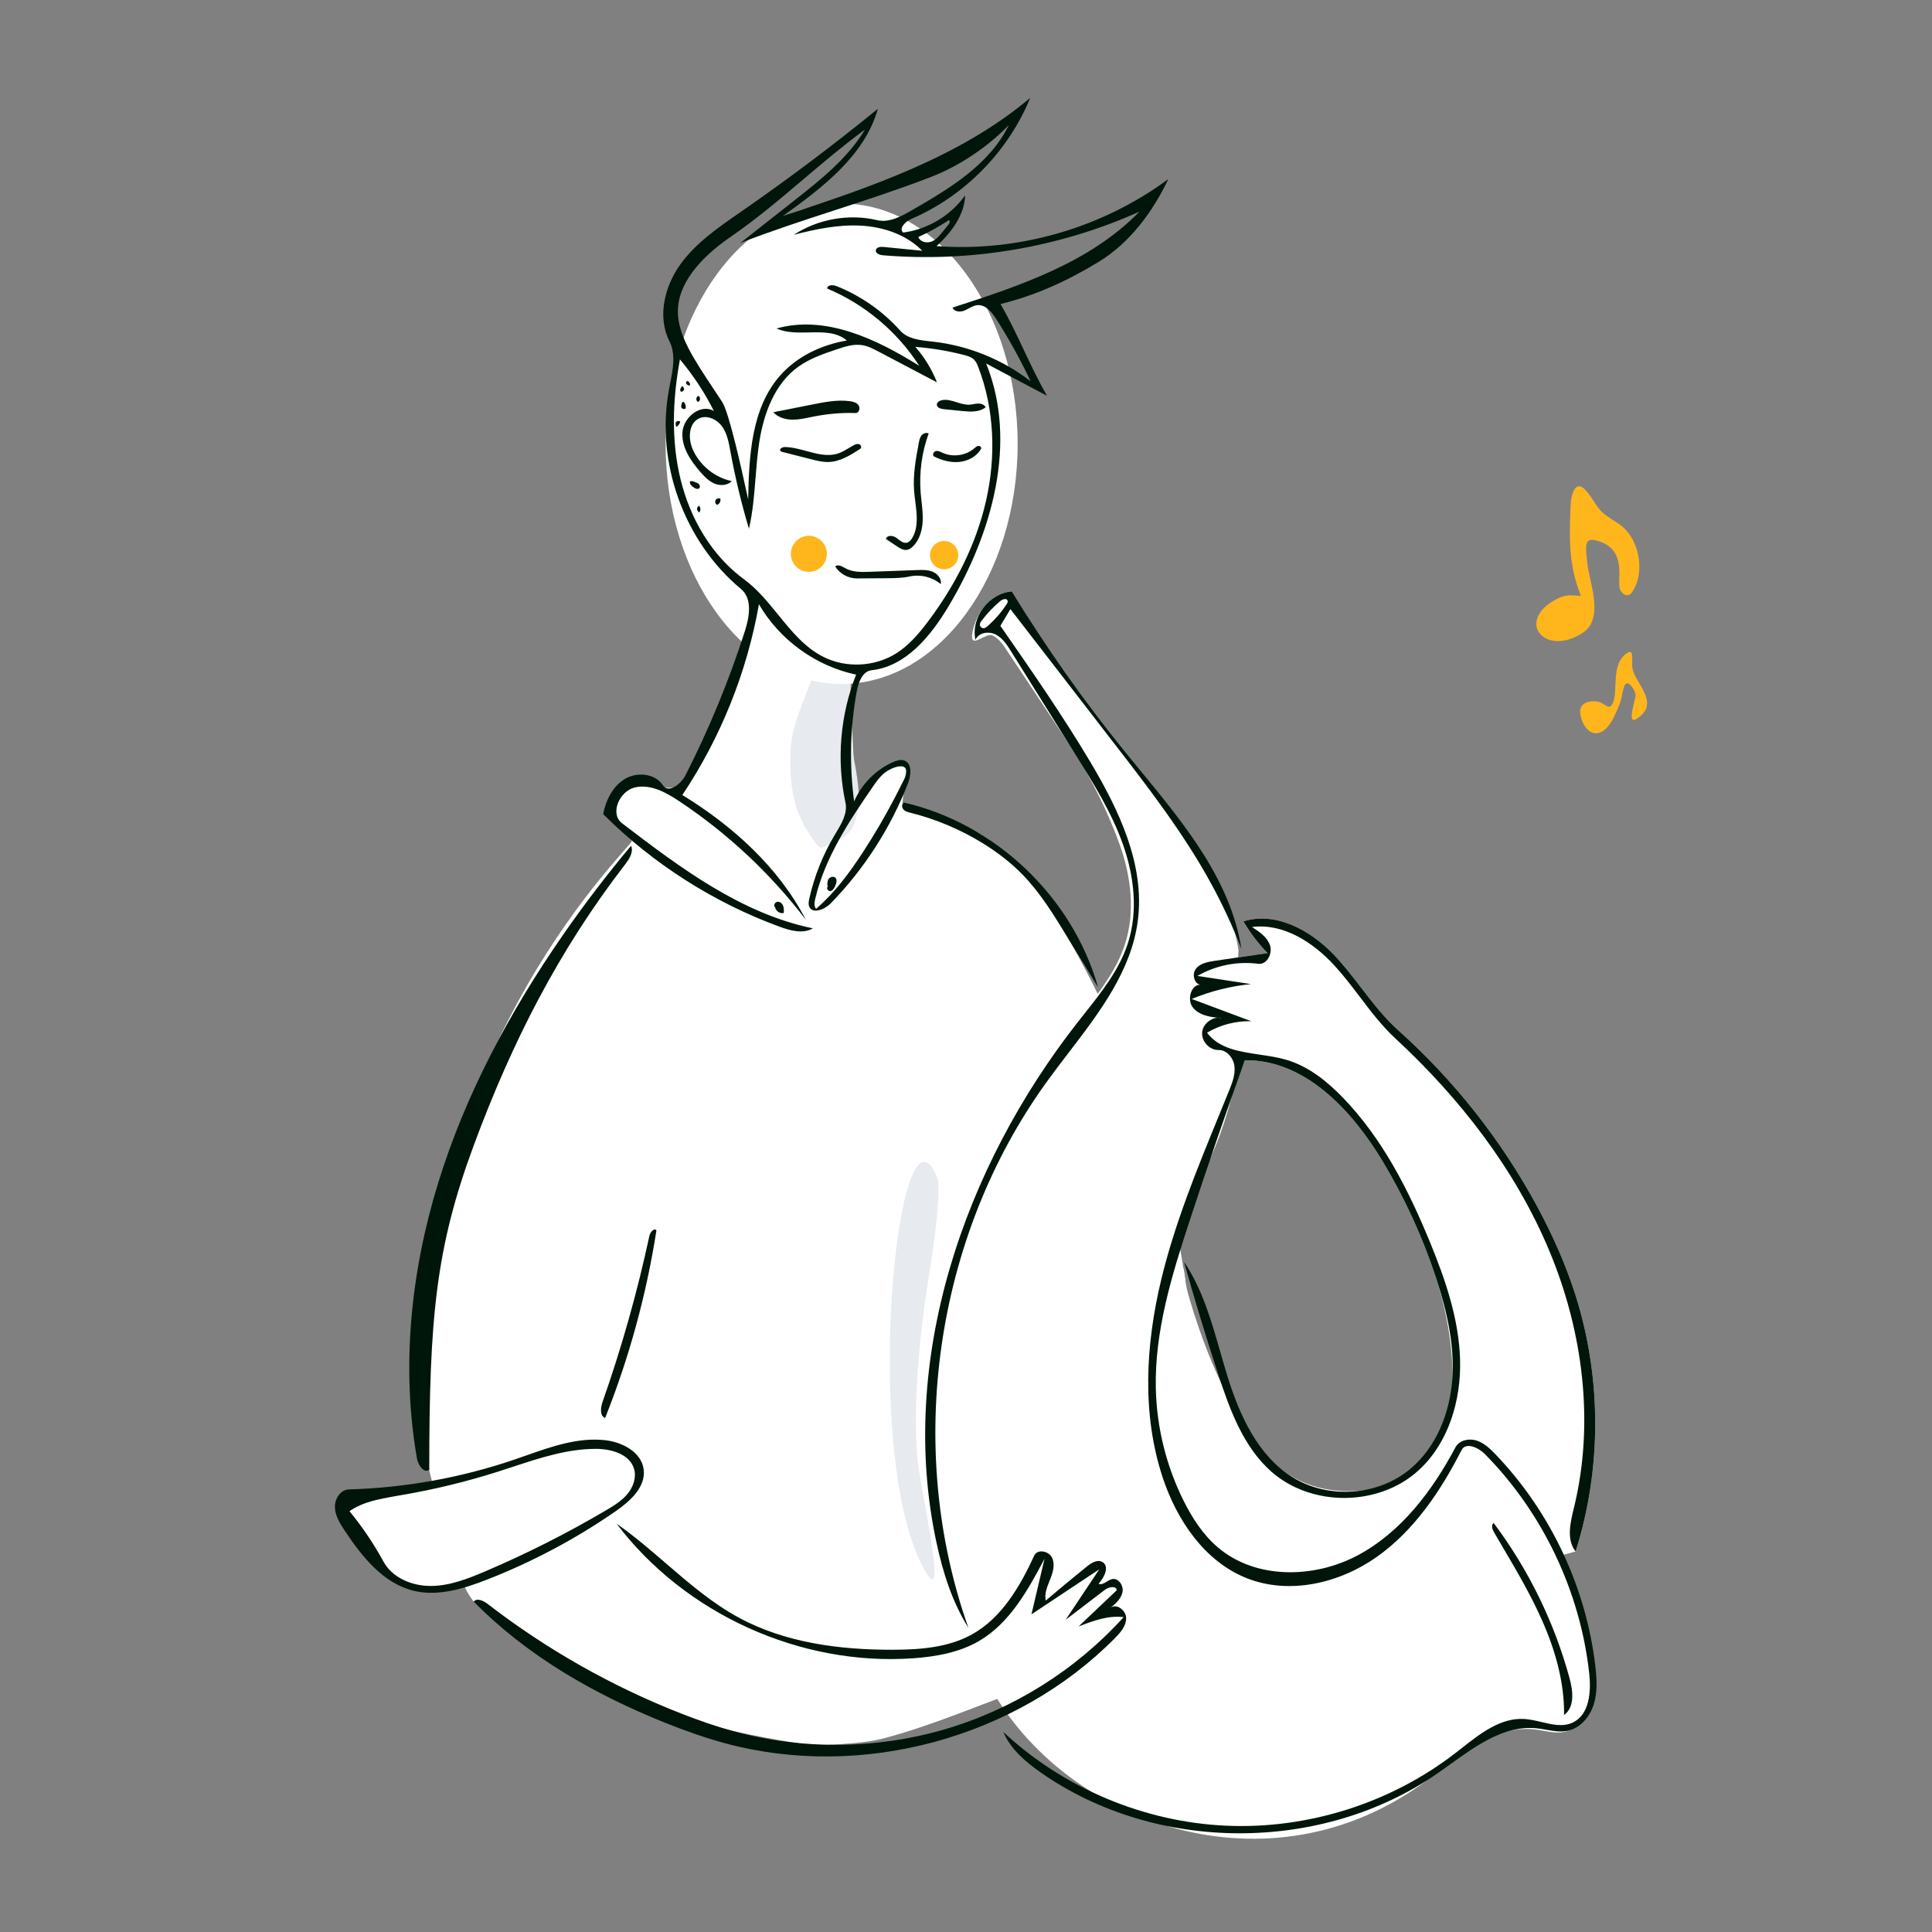 <svg width="750" height="750" viewBox="0 0 750 750" fill="none" xmlns="http://www.w3.org/2000/svg">
<rect x="0" y="0" width="750" height="750" fill="#808080" stroke="none"/>
<rect width="750" height="750" fill="none"/>
<ellipse cx="342" cy="399.414" rx="269" ry="282.586"/>
<path fill-rule="evenodd" clip-rule="evenodd" d="M392.804 229.598C406.027 251.31 419.566 272.532 435.589 292.269L437.298 294.367L445.132 303.909C461.213 323.558 476.914 344.073 480.775 368.809C479.832 383.539 483.083 403.099 479.026 421.776C476.221 434.691 471.538 447.166 466.084 457.259L464.806 461.343C463.67 464.958 462.54 468.511 461.464 471.833L459.61 477.519L458.6 480.651C452.461 499.816 447.076 519.444 447.54 539.498C447.889 554.565 451.605 569.544 458.339 583.026C461.698 589.753 465.881 596.203 471.603 601.081C486.215 613.537 508.773 613.241 525.746 604.265C542.72 595.288 554.845 579.185 563.868 562.236C565.318 559.511 569.038 558.68 571.985 559.597C574.933 560.515 577.262 562.747 579.399 564.974C600.734 587.211 614.562 616.528 618.15 647.135C618.736 652.132 619.042 657.303 617.521 662.1C616.001 666.896 612.297 671.284 607.371 672.306C603.436 673.122 599.42 671.742 595.422 671.329C581.088 669.85 568.362 679.71 556.981 688.753C496.368 736.909 416.214 709.847 385.319 656.516C361.944 616.164 362.63 553.919 362.63 532.031C362.63 510.143 403.225 410.289 417.286 397.133L418.756 395.268L421.647 391.616C427.744 383.881 433.65 375.935 436.676 366.634C440.717 354.209 439.133 340.504 434.776 328.187C430.419 315.87 424.205 303.351 417.286 292.269L390.966 252.661C389.469 250.296 387.803 247.929 385.319 246.687C382.61 245.333 376.202 252.661 377.498 245.534C378.795 238.407 384.205 230.206 392.804 229.598Z" fill="white"/>
<path fill-rule="evenodd" clip-rule="evenodd" d="M557.575 496.38C552.352 480.433 545.327 465.076 536.677 450.696C524.748 430.863 506.376 411.238 483.234 411.587C475.778 432.283 476.314 407.557 473.085 407.63C469.504 407.711 466.282 404.184 466.686 400.625C467.09 397.066 471.021 394.35 474.493 395.232C470.389 394.929 465.82 394.4 463.177 391.246C460.534 388.092 462.418 381.727 466.497 382.264C463.745 382.486 462.528 378.307 464.213 376.121C465.899 373.934 468.912 373.379 471.644 372.981C478.453 371.989 485.261 370.998 492.07 370.006C488.475 366.294 485.327 362.148 482.718 357.687C495.107 353.764 508.451 360.961 517.489 370.3C526.526 379.639 533.085 391.254 542.768 399.922C564.507 419.384 582.847 442.632 596.713 468.305C602.714 479.415 607.891 490.996 611.689 503.038C621.797 535.085 621.785 570.242 611.655 602.282C384.634 665.748 473.247 519.942 458.392 489.558C456.843 486.389 468.051 538.608 492.07 565.425C501.969 576.478 515.617 579.962 528.964 578.609C583.365 573.096 558.118 498.039 557.575 496.38Z" fill="white"/>
<path fill-rule="evenodd" clip-rule="evenodd" d="M183.888 621.719C300.199 690.579 353.242 666.073 363.677 665.748C403.839 664.494 474.037 576.249 480.752 568.658C482.428 566.764 483.308 563.922 483.003 561.412C482.844 560.111 480.382 560.471 479.626 559.402C477.183 555.947 475.38 552.063 473.659 548.197C457.739 512.439 459.707 467.274 445.655 430.741C437.444 409.392 406.755 332.972 375.516 321.359C368.102 318.603 357.948 314.927 350.226 313.215C350.117 313.191 351.87 297.432 351.87 297.432H343.842C343.842 297.432 333.973 312.691 333.643 311.569C330.944 302.395 330.944 281.502 329.927 261.775C329.295 249.527 294.62 234.571 294.62 234.571C293.728 234.219 280.148 276.002 265.329 303.83C262.916 308.362 248.468 303.83 248.468 303.83C248.468 303.83 245.331 304.44 243.362 306.375C241.394 308.31 236.981 315.691 236.981 315.691C236.981 315.691 245.389 326.381 245.301 326.533C242.282 331.755 155.171 414.93 164.595 556.208C164.595 556.208 165.593 567.736 167.533 574.323C168.984 579.25 130 585.158 130 585.158C130 585.158 145.865 609.124 158.881 615.67C171.897 622.216 179.514 612.75 180.374 615.67C181.164 618.353 183.888 621.719 183.888 621.719Z" fill="white"/>
<path fill-rule="evenodd" clip-rule="evenodd" d="M317.429 328.325C308.598 317.174 306.39 307.098 306.831 291.922C306.983 286.688 308.419 281.504 310.197 276.58C314.295 265.234 318.976 254.069 324.393 243.291C326.028 240.039 328.921 242.455 329.548 244.172C330.41 246.534 331.092 249.043 331.083 251.558C331.049 261.456 329.089 271.313 329.419 281.206C329.685 289.153 334.869 305.287 333.004 314.778C330.916 325.407 327.398 324.797 318.84 329.238L317.429 328.325Z" fill="#E7EAEE"/>
<path fill-rule="evenodd" clip-rule="evenodd" d="M184.645 616.175C198.191 614.955 213.86 612.971 224.796 603.718C228.62 600.483 230.37 594.641 234.971 592.663C236.851 591.854 275.154 631.67 332.645 637.621C374.969 642.002 397.001 619.855 397.425 623.248C397.936 627.342 404.164 646.945 403.103 650.932C402.57 652.934 400.605 654.578 398.653 655.272C379.826 661.96 362.703 669.548 343.41 674.739C337.983 676.199 332.315 676.639 326.71 677.049C321.769 677.411 316.744 677.799 311.846 677.049C298.172 674.956 284.54 672.304 271.224 668.555C260.526 665.543 250.225 661.212 240.014 656.825C231.093 652.994 222.045 649.211 213.899 643.93C206.595 639.196 200.346 632.977 194.012 627.008C191.969 625.082 190.582 622.563 188.868 620.341L184.645 616.175Z" fill="white"/>
<ellipse cx="326.707" cy="172.26" rx="68.337" ry="93.26" fill="white"/>
<circle cx="366.5" cy="215.5" r="5.5" fill="#FFB61D"/>
<path fill-rule="evenodd" clip-rule="evenodd" d="M399.923 38C372.638 61.003 337.832 72.669 303.937 83.837C319.304 72.824 335.67 60.434 340.792 42.235C323.737 56.144 306.138 69.387 288.049 81.923C287.692 82.171 287.333 82.419 286.975 82.667C278.614 88.454 270.092 94.352 264.153 102.582C257.958 111.164 255.089 123.015 259.871 132.458C262.411 137.473 261.244 143.355 260.13 148.965C259.992 149.665 259.853 150.36 259.724 151.05C254.382 179.388 265.49 210.234 287.672 228.661C292.18 232.406 290.922 239.525 289.129 245.105C282.971 264.275 275.274 282.952 266.137 300.896C264.356 304.393 259.491 308.159 257.357 304.866C254.357 300.237 247.334 299.538 242.601 302.371C237.868 305.204 235.212 310.616 234.136 316.026C253.459 335.319 277.013 350.352 302.648 359.754C306.835 361.29 311.707 362.627 315.562 360.386C287.71 354.627 264.084 336.868 241.49 319.594C236.59 315.849 240.478 307.071 246.485 305.677C252.493 304.282 258.508 307.592 263.646 311.004C282.448 323.489 299.15 339.13 312.842 357.074C302.238 336.656 284.496 320.651 264.887 308.618C279.774 286.346 289.97 260.954 294.62 234.571C302.633 248.406 316.696 258.59 332.339 261.888C326.148 277.563 324.691 295.072 328.204 311.554C329.095 315.733 326.666 319.76 324.436 323.46C324.315 323.659 324.196 323.858 324.077 324.056C319.465 331.738 316.102 340.168 314.158 348.915C313.942 349.887 313.748 350.93 314.111 351.858C315.351 355.028 320.169 353.067 322.544 350.628C335.484 337.337 345.723 321.427 352.459 304.143C353.685 300.998 354.186 296.373 351.01 295.23C349.614 294.727 348.069 295.227 346.712 295.826C339.999 298.79 334.477 304.361 331.573 311.101C329.673 296.924 330.018 282.449 332.591 268.38C333.238 264.841 334.801 260.58 338.377 260.183C351.737 258.7 361.346 246.86 368.247 235.324C385.162 207.052 395.151 171.682 382.828 141.127L406.465 153.656C402.956 147.551 400.196 141.696 397.437 135.841C394.677 129.985 391.918 124.13 388.409 118.025C402.066 114.668 414.27 109.087 426.42 101.707C438.571 94.327 447.411 82.346 453.547 69.522C427.917 88.485 395.383 97.895 363.587 95.541C369.27 90.283 374.397 83.567 374.671 75.831C369.093 83.676 360.152 89.044 350.604 90.279C348.783 88.626 351.496 85.976 353.754 85.004C374.441 76.099 391.39 58.844 399.923 38ZM283.508 175.054L283.55 175.286C285.396 185.394 287.797 195.399 290.741 205.243C292.246 198.792 292.771 192.182 293.297 185.568C293.665 180.923 294.035 176.276 294.743 171.679C296.462 160.535 300.694 149.009 309.836 142.41C314.302 139.186 319.608 137.38 324.826 135.618C327.998 134.548 331.322 133.462 334.63 133.972C336.924 134.325 339.025 135.422 341.078 136.503L363.73 148.427C361.758 143.395 358.9 138.711 355.326 134.657C361.722 135.151 368.074 136.211 374.284 137.821C375.648 138.174 377.066 138.588 378.078 139.569C378.919 140.384 379.385 141.501 379.804 142.594C386.079 158.966 386.669 177.251 382.793 194.351C378.918 211.451 370.718 227.399 360.157 241.396C356.697 245.981 352.901 250.445 348.061 253.54C339.678 258.901 328.443 259.461 319.568 254.962C312.379 251.317 307.259 245.015 302.11 238.677C298.049 233.678 293.97 228.656 288.843 224.898C276.226 215.651 267.908 201.283 264.195 186.088C260.481 170.893 261.103 154.894 263.953 139.514C269.109 145.65 273.543 152.391 277.136 159.555C272.121 156.59 265.427 161.84 264.935 167.645C264.444 173.449 268.019 178.779 271.844 183.173C273.423 184.987 275.144 186.788 277.36 187.721C279.576 188.655 282.416 188.506 284.072 186.762C277.428 185.371 271.585 180.602 268.89 174.373C267.101 170.236 267.29 164.343 271.371 162.429C274.483 160.97 278.334 162.783 280.33 165.582C282.279 168.318 282.904 171.743 283.508 175.054ZM361.344 132.535C356.993 132.057 352.311 131.542 349.432 128.325C342.661 120.758 334.112 114.793 324.675 111.047C323.314 110.507 321.094 110.551 321.119 112.015C335.688 118.119 348.331 128.734 356.865 142.027C340.188 131.552 320.377 122.183 301.421 127.524C305.251 129.239 309.668 129.143 314.024 129.048C319.437 128.931 324.757 128.815 328.742 132.179C318.919 133.841 309.38 138.345 302.804 145.831C291.646 158.534 290.76 176.982 290.442 193.886C290.301 193.255 290.102 192.351 289.858 191.235C287.914 182.363 283.048 160.148 280.33 156.004C279.248 154.356 278.187 152.759 277.156 151.207C269.178 139.198 262.997 129.893 263.142 120.564C263.294 110.841 270.594 100.914 283.55 92.002C293.652 85.054 302.819 77.281 311.991 69.503C319.73 62.941 327.472 56.376 335.781 50.301C329.078 61.438 318.638 69.732 308.424 77.773L287.432 94.3C299.743 89.533 312.108 85.505 324.474 81.477C336.84 77.449 349.205 73.421 361.516 68.654C372.436 64.425 383.508 56.999 391.617 48.549C384.144 63.922 368.482 73.301 353.657 81.809C349.616 84.128 345.063 86.531 340.528 85.465C329.57 82.891 317.593 84.991 308.166 91.142C316.675 88.946 325.407 87.121 334.182 87.597C342.957 88.074 351.873 91.075 358.026 97.349L343.002 95.863C341.798 95.744 340.162 95.94 339.996 97.138C339.821 98.403 341.5 98.994 342.772 99.1C376.672 101.927 411.283 96.11 442.314 82.17C423.17 101.879 395.907 110.984 369.758 119.415C370.41 121.068 372.754 121.234 374.399 120.564C374.983 120.326 375.544 120.019 376.104 119.712C377.12 119.156 378.131 118.602 379.269 118.469C382.502 118.092 385.001 121.136 386.754 123.878C391.708 131.632 396.167 139.702 400.097 148.022C389.216 139.579 375.987 134.196 362.303 132.641C361.986 132.605 361.666 132.57 361.344 132.535ZM347.329 309.727C343.536 317.004 339.385 324.094 334.896 330.964C329.705 338.907 323.995 346.628 316.793 352.805C315.94 351.777 316.162 350.259 316.467 348.958C320.24 332.916 329.581 318.826 338.935 305.259C340.028 303.674 341.135 302.077 342.546 300.767C344.175 299.255 346.189 298.161 348.344 297.618C349.285 297.381 350.38 297.278 351.138 297.884C352.41 298.901 351.787 300.922 351.058 302.379C349.828 304.835 348.599 307.291 347.329 309.727ZM368.203 87.164L365.948 89.961C364.704 91.504 363.371 93.113 361.516 93.811C359.661 94.509 357.151 93.875 356.503 92.002C360.614 90.151 364.574 87.961 368.327 85.463C368.949 85.705 368.622 86.644 368.203 87.164ZM267.676 149.695C267.208 149.572 266.697 149.42 266.43 149.016C266.162 148.612 266.379 147.903 266.863 147.919C267.576 148.125 268.029 148.975 267.8 149.682L267.676 149.695ZM264.233 151.971C263.747 151.323 264.423 150.157 264.797 149.943C265.082 149.779 265.68 150.75 265.551 151.215C265.398 151.765 264.793 152.249 264.233 151.971ZM382.632 158.089C380.216 160.088 376.725 159.88 373.605 159.566L366.365 158.836C365.185 158.717 363.666 158.245 363.677 157.06C363.684 156.199 364.577 155.618 365.411 155.404C367.395 154.894 369.376 155.52 371.376 156.151C373.019 156.67 374.674 157.193 376.355 157.094C376.878 157.063 377.396 156.971 377.914 156.879C378.519 156.772 379.124 156.664 379.738 156.655C380.876 156.636 382.139 157.063 382.632 158.089ZM333.328 157.368C332.589 156.271 331.16 155.901 329.848 155.733C325.038 155.114 320.18 156.063 315.424 157.008L307.238 158.634L300.199 160.032C302.029 162.054 304.882 162.884 307.609 162.912C309.889 162.936 312.134 162.471 314.372 162.007C314.811 161.915 315.251 161.824 315.69 161.737C321.094 160.663 326.617 160.149 332.123 160.346C333.444 160.393 334.066 158.466 333.328 157.368ZM414.202 363.525C409.107 355.187 403.954 346.774 397.168 339.742C392.477 334.88 387.062 330.746 381.301 327.214C372.684 321.931 363.256 317.971 353.45 315.517C352.446 315.266 351.37 314.99 350.692 314.209C350.013 313.429 350.045 311.967 351 311.569C386.422 319.714 416.385 348.251 426.247 383.234L414.202 363.525ZM252.093 479.765C252.396 478.354 253.849 476.555 254.829 477.615C250.944 502.551 244.245 527.048 234.9 550.491C232.721 549.531 233.16 546.348 233.95 544.102C241.346 523.068 247.409 501.565 252.093 479.765ZM598.438 628.583C603.663 640.297 607.326 652.923 607.17 665.748C611.331 662.817 610.663 656.537 609.332 651.624C603.438 629.872 593.37 609.259 579.839 591.237C578.748 591.998 579.313 593.696 579.983 594.845C581.056 596.687 582.138 598.525 583.22 600.363L583.22 600.364L583.221 600.365L583.221 600.366C588.649 609.587 594.082 618.818 598.438 628.583ZM300.811 352.184C300.17 351.474 300.845 350.187 301.794 350.068C302.743 349.949 303.628 350.697 303.99 351.582C304.352 352.467 304.313 353.458 304.267 354.413C302.811 354.786 301.154 353.699 300.915 352.215L300.811 352.184ZM218.354 363.228C197.844 392.839 180.617 424.975 170.037 459.407C159.458 493.838 155.679 530.672 161.86 566.158C162.307 568.726 164.511 572.073 166.638 570.567C166.638 511.683 169.132 484.536 183.888 444.683C198.645 404.831 216.71 369.223 242.665 335.573C244.294 333.46 246.026 330.779 244.986 328.322C235.58 339.541 226.69 351.193 218.354 363.228ZM239.005 586.648C223.369 597.474 206.454 606.45 188.725 613.332C179.755 616.813 169.988 619.794 160.633 617.548C148.785 614.704 140.486 604.265 133.76 594.105C131.951 591.372 130.127 588.433 130.005 585.158C129.883 581.882 132.165 578.286 135.442 578.192C157.285 577.571 179.032 573.648 199.716 566.598C201.198 566.093 202.683 565.571 204.173 565.047L204.178 565.045L204.181 565.044C214.149 561.539 224.305 557.968 234.722 559.056C241.496 559.764 248.979 563.641 249.869 570.394C250.767 577.209 244.657 582.736 239.005 586.648ZM135.679 586.634C140.667 592.733 145.088 599.295 148.866 606.208C152.352 612.587 160.074 615.727 167.342 615.669C174.611 615.612 181.571 612.898 188.257 610.046C204.408 603.158 220.113 595.225 235.242 586.313C238.261 584.535 241.316 582.667 243.559 579.976C245.802 577.285 247.127 573.583 246.143 570.221C244.456 564.454 237.295 562.446 231.287 562.447C220.242 562.45 209.611 565.95 199.065 569.423L199.064 569.423L199.063 569.424L199.062 569.424L199.061 569.425L199.06 569.425L199.059 569.425L199.058 569.426L199.057 569.426L199.056 569.426C197.141 570.057 195.228 570.687 193.317 571.294C181.027 575.201 168.465 578.249 155.752 580.409C155.32 580.482 154.888 580.555 154.455 580.628L154.454 580.628C147.888 581.731 141.133 582.866 135.679 586.634ZM432.365 288.382L392.235 236.445L388.343 242.954C400.313 260.182 412.294 277.426 423.049 295.438C434.331 314.333 444.546 335.625 441.694 357.447C439.15 376.914 426.841 392.992 414.713 408.834C411.916 412.487 409.129 416.128 406.473 419.795C362.896 479.962 351.099 561.865 375.924 631.885C369.65 621.906 366.052 610.468 363.564 598.945C348.338 528.426 373.931 453.512 418.436 396.731C419.273 395.663 420.119 394.596 420.967 393.527L420.974 393.517C427.69 385.047 434.499 376.459 437.826 366.231C441.867 353.807 440.283 340.102 435.926 327.785C431.569 315.467 424.595 304.274 417.676 293.192L392.52 252.903C390.916 250.333 389.179 247.64 386.469 246.285C383.76 244.931 379.805 245.592 378.662 248.397C376.807 239.707 383.94 230.225 392.804 229.598C406.027 251.31 420.716 272.13 436.739 291.867C438.663 294.237 440.615 296.609 442.574 298.991L442.574 298.992C459.881 320.028 477.767 341.77 481.925 368.407C478.543 359.624 474.573 351.066 470.051 342.811C459.439 323.435 445.872 305.863 432.365 288.382ZM388.287 233.342C385.616 235.596 383.194 238.144 381.08 240.928C380.735 241.382 380.383 241.885 380.376 242.456C380.367 243.142 380.944 243.786 381.627 243.852C382.362 243.923 383.014 243.415 383.564 242.923C386.293 240.484 388.706 237.692 390.724 234.639C391.017 234.196 391.314 233.664 391.142 233.161C390.775 232.091 389.152 232.613 388.287 233.342ZM353.14 223.781C357.342 222.865 361.942 224.002 365.234 226.769C365.576 224.744 364.015 222.786 362.129 221.973C360.243 221.16 358.111 221.221 356.059 221.297L337.687 221.972C334.437 222.092 331 222.17 328.156 220.592L327.98 220.494C326.751 219.809 325.226 218.958 324.219 219.886C325.982 222.735 329.286 224.562 332.636 224.54L344.141 224.465C347.155 224.445 350.195 224.423 353.14 223.781ZM264.812 156.227C265.624 155.199 266.646 158.03 266.052 158.663C265.815 158.914 264.7 158.784 264.489 158.152C264.277 157.52 264.812 156.227 264.812 156.227ZM271.372 196.345C272.065 197.021 272.079 198.269 271.4 198.96C269.57 197.304 271.372 196.345 271.372 196.345ZM278.402 195.993C279.384 195.63 279.946 194.405 279.581 193.424L279.462 193.534C278.822 193.28 278.01 193.617 277.738 194.249C277.465 194.881 277.778 195.702 278.402 195.993ZM343.922 209.246C344.206 207.679 346.583 207.803 347.881 208.726C348.121 208.897 348.362 209.084 348.605 209.272C349.678 210.102 350.796 210.967 352.059 210.671C352.977 210.457 353.639 209.661 354.119 208.85C356.585 204.691 355.947 199.692 355.317 194.76V194.76V194.76V194.76V194.76V194.759V194.759V194.759L355.317 194.759C355.137 193.35 354.958 191.946 354.852 190.569C354.374 184.342 355.51 178.115 356.662 171.976C356.855 170.946 357.068 169.871 357.718 169.049C358.368 168.227 359.6 167.762 360.496 168.306C357.845 175.619 356.78 183.503 357.395 191.257C357.486 192.396 357.612 193.534 357.738 194.672L357.738 194.673C358.016 197.178 358.294 199.682 358.19 202.196C358.038 205.852 356.962 209.648 354.323 212.182C353.718 212.764 353.008 213.284 352.184 213.442C350.772 213.711 349.408 212.881 348.21 212.087L343.922 209.246ZM262.439 163.816C262.094 164.28 262.309 165.637 262.647 165.629C262.985 165.621 264.078 164.296 264.019 163.78C263.959 163.263 262.784 163.351 262.439 163.816ZM271.061 153.676C270.198 154.028 270.049 155.423 270.819 155.948L270.824 156.046C271.915 155.913 272.103 154.022 271.061 153.676ZM372.27 179.337C375.585 179.042 378.871 177.391 380.649 174.579C380.777 174.377 380.9 174.158 380.903 173.919C380.91 173.35 380.21 172.996 379.654 173.116C379.154 173.223 378.753 173.572 378.364 173.911C378.32 173.95 378.277 173.988 378.233 174.025C374.932 176.867 369.956 177.589 365.983 175.803C365.879 175.756 365.774 175.708 365.669 175.659C364.89 175.298 364.075 174.92 363.253 175.112C362.321 175.33 361.782 176.802 362.64 177.226C365.625 178.698 368.956 179.632 372.27 179.337ZM271.103 187.738C271.646 188.124 271.921 188.965 271.487 189.469C270.888 190.164 269.766 189.618 269.047 189.049C268.402 188.539 267.688 187.86 267.826 187.05C267.965 186.24 270.56 187.353 271.103 187.738ZM258.487 606.875C252.274 601.52 246.053 596.157 239.347 591.481C265.846 626.479 310.594 646.81 354.385 643.749C363.34 643.123 372.454 641.507 380.192 636.957C392.038 629.992 399.045 617.247 405.486 605.108L400.406 626.691L426.745 609.201L413.678 628.807L428.907 617.169C430.419 616.013 433.412 615.454 433.498 617.356L418.691 631.397C424.31 629.222 430.22 627.008 436.196 627.77C417.607 648.324 393.236 663.592 366.631 671.351C340.026 679.109 311.269 679.336 284.545 671.998C277.773 670.138 271.138 667.807 264.597 665.251C237.656 654.724 212.226 640.336 189.328 622.663C187.716 621.419 185.248 620.203 183.888 621.719C204.545 642.8 230.759 657.771 258.155 668.752C265.762 671.801 273.493 674.566 281.403 676.708C334.299 691.038 394.349 674.845 432.869 635.865C434.981 633.728 437.161 631.22 437.169 628.216C437.178 625.212 433.565 622.331 431.157 624.126C433.122 622.472 435.204 620.63 435.739 618.119C436.275 615.608 434.257 612.485 431.742 613C431.003 613.151 430.303 613.58 429.619 613.999C428.554 614.651 427.529 615.279 426.459 614.8C428.728 612.397 430.804 608.039 427.953 606.369C426.044 605.25 423.699 606.692 421.976 608.079C416.57 612.431 411.224 616.858 405.941 621.359C405.401 618.726 406.465 616.087 407.478 613.573L407.568 613.349C407.612 613.24 407.655 613.132 407.698 613.024C408.769 610.347 409.654 607.252 408.385 604.663C407.117 602.073 402.716 601.229 401.508 603.848C395.961 615.872 388.883 628.06 377.304 634.484C368.1 639.59 357.17 640.406 346.644 640.433C326.021 640.485 304.844 637.761 286.723 627.916C276.374 622.293 267.438 614.591 258.487 606.875ZM321.221 343.859C321.095 342.905 321.17 341.86 321.766 341.106C322.363 340.352 323.611 340.076 324.299 340.747C325.089 341.518 324.695 342.837 324.251 343.847C323.865 344.724 323.35 345.712 322.411 345.906C321.472 346.101 320.555 344.642 321.401 344.192L321.221 343.859ZM321.581 179.353C326.114 179.243 330.176 176.685 333.976 174.211C334.619 173.793 334.232 172.669 333.504 172.427C332.776 172.186 331.993 172.524 331.318 172.888C330.697 173.223 330.09 173.587 329.483 173.951L329.482 173.952C328.177 174.735 326.873 175.518 325.436 176.005C321.43 177.365 317.3 176.243 313.115 175.107C310.308 174.344 307.475 173.575 304.638 173.543C303.692 173.532 302.379 174.306 302.961 175.052C303.138 175.28 303.44 175.365 303.72 175.436L314.96 178.297C317.133 178.85 319.339 179.407 321.581 179.353ZM459.647 489.874C466.697 500.321 470.205 512.562 473.699 524.753C474.615 527.948 475.53 531.14 476.507 534.295C481.213 549.489 488.31 565.126 501.836 573.495C515.662 582.049 534.899 580.7 547.395 570.298C557.564 561.834 562.851 548.525 563.782 535.327C564.714 522.13 561.693 508.953 557.575 496.38C552.352 480.433 545.327 465.076 536.677 450.696C524.748 430.863 506.376 411.238 483.234 411.587C475.778 432.283 468.625 453.088 461.78 473.993C454.856 495.136 448.175 516.854 448.69 539.096C449.04 554.163 452.756 569.142 459.489 582.624C462.849 589.351 467.031 595.801 472.753 600.679C487.365 613.135 509.923 612.839 526.897 603.863C543.87 594.886 555.996 578.783 565.018 561.834C566.468 559.109 570.188 558.278 573.135 559.195C576.083 560.113 578.412 562.344 580.549 564.572C601.884 586.809 615.712 616.126 619.3 646.733C619.886 651.73 620.192 656.901 618.671 661.697C617.151 666.494 613.448 670.882 608.521 671.904C605.792 672.47 603.024 671.979 600.251 671.488L600.249 671.488C599.024 671.271 597.797 671.054 596.572 670.927C584.183 669.649 573.334 677.453 562.977 684.904C561.351 686.074 559.737 687.235 558.131 688.351C513.255 719.531 448.925 719.451 404.127 688.159C398.163 683.994 392.323 679.066 389.503 672.36C412.794 694.124 443.972 707.261 475.815 708.727C507.659 710.193 539.912 699.978 565.105 680.446C565.831 679.883 566.561 679.31 567.296 678.732C574.704 672.91 582.61 666.697 591.85 667.312C594.006 667.456 596.193 667.974 598.366 668.489C602.59 669.489 606.761 670.477 610.558 668.679C617.033 665.612 617.72 656.757 616.938 649.635C613.438 617.797 598.922 587.276 576.434 564.469C573.906 561.904 569.015 559.711 567.377 562.918C559.271 578.798 549.014 594.11 534.453 604.399C519.892 614.688 500.365 619.224 483.818 612.584C467.629 606.087 456.876 590.194 451.382 573.637C443.195 548.962 444.71 521.931 450.811 496.659C456.065 474.899 464.569 454.114 473.056 433.373L473.056 433.372C474.425 430.025 475.794 426.68 477.149 423.332C478.36 420.338 479.584 417.184 479.218 413.974C478.852 410.765 476.314 407.557 473.085 407.63C469.504 407.711 466.281 404.184 466.685 400.625C467.021 397.67 469.787 395.297 472.703 395.08C473.304 395.14 473.903 395.188 474.492 395.232C473.903 395.082 473.299 395.036 472.703 395.08C469.116 394.723 465.44 393.947 463.177 391.246C460.675 388.261 462.229 382.397 465.863 382.236C466.064 382.272 466.275 382.282 466.497 382.264C466.279 382.236 466.068 382.227 465.863 382.236C463.568 381.826 462.663 378.131 464.213 376.121C465.899 373.934 468.912 373.379 471.644 372.981L492.07 370.006C488.474 366.294 485.327 362.148 482.717 357.687C495.107 353.764 508.45 360.961 517.488 370.3C521.462 374.406 524.956 378.952 528.448 383.494C532.897 389.283 537.342 395.065 542.767 399.922C564.507 419.384 582.847 442.632 596.713 468.305C602.714 479.415 607.89 490.996 611.689 503.038C621.797 535.085 621.785 570.242 611.655 602.282C608.015 597.716 609.584 591.102 610.975 585.432C619.099 552.3 614.52 516.742 601.327 485.283C588.133 453.824 566.682 426.28 541.659 403.095C536.454 398.273 532.158 392.615 527.858 386.951C524.722 382.821 521.583 378.687 518.087 374.872C509.799 365.824 498.2 358.282 486.033 359.874C488.886 361.702 491.93 363.768 493.012 366.978C494.094 370.188 491.803 374.59 488.444 374.146C480.346 373.076 471.909 374.761 464.844 378.86L485.613 382.022C477.719 382.818 469.941 384.768 462.605 387.791L485.734 396.437C479.745 396.271 473.718 397.834 468.565 400.89C473.179 407.065 481.074 408.232 489.033 409.408C492.48 409.918 495.939 410.43 499.148 411.35C507.775 413.825 515.062 419.646 521.301 426.097C536.602 441.92 546.805 461.953 555.161 482.316C561.147 496.903 566.363 512.128 566.799 527.889C567.236 543.65 562.306 560.179 550.664 570.812C535.243 584.896 509.093 585.084 493.471 571.222C482.681 561.647 477.478 547.411 472.974 533.707C468.205 519.198 463.761 504.582 459.647 489.874Z" fill="#00160A"/>
<path fill-rule="evenodd" clip-rule="evenodd" d="M613.705 231.29C609.759 231.18 608.147 230.611 604.543 232.436C587.848 240.89 599.66 255.427 614.551 245.567C622.884 240.05 616.92 225.637 616.241 219.024C615.568 212.465 614.769 208.682 619.344 209.745C631.054 212.465 628.183 223.155 628.652 227.865C628.86 229.955 631.663 232.682 633.59 229.869C638.353 222.914 636.76 211.629 631.054 205.603C628.381 202.781 624.515 201.343 621.747 198.616C619.056 195.966 617.671 192.104 614.829 189.621C610.776 186.082 609.787 194.42 609.759 195.048C609.232 206.873 608.81 217.715 612.717 228.578L613.705 231.29Z" fill="#FFB61D"/>
<circle cx="314" cy="215" r="7" fill="#FFB61D"/>
<path fill-rule="evenodd" clip-rule="evenodd" d="M630.332 266.982C631.578 262.455 634.73 268.102 634.932 269.552C635.16 271.189 631.071 281.936 635.536 278.939C643.996 273.26 636.249 266.694 634.015 260.627C633.19 258.387 633.975 255.817 633.399 253.503C633.298 253.098 632.539 253.002 632.168 253.203C624.447 257.385 628.919 269.952 625.443 273.937C624.155 275.414 622.449 272.519 619.769 272.276C616.463 271.977 612.764 273.017 613.491 277.268C614.81 284.974 621.547 288.607 626.506 278.331C630.046 270.997 629.04 271.679 630.332 266.982Z" fill="#FFB61D"/>
<path fill-rule="evenodd" clip-rule="evenodd" d="M359.128 609.893C333.675 565.672 348.621 419.957 363.756 456.977C365.435 461.082 363.105 480.064 360.263 497.548C357.048 517.323 353.961 548.973 356.466 568.83C357.804 579.44 368.035 625.368 359.128 609.893Z" fill="#E7EAEE"/>
</svg>

